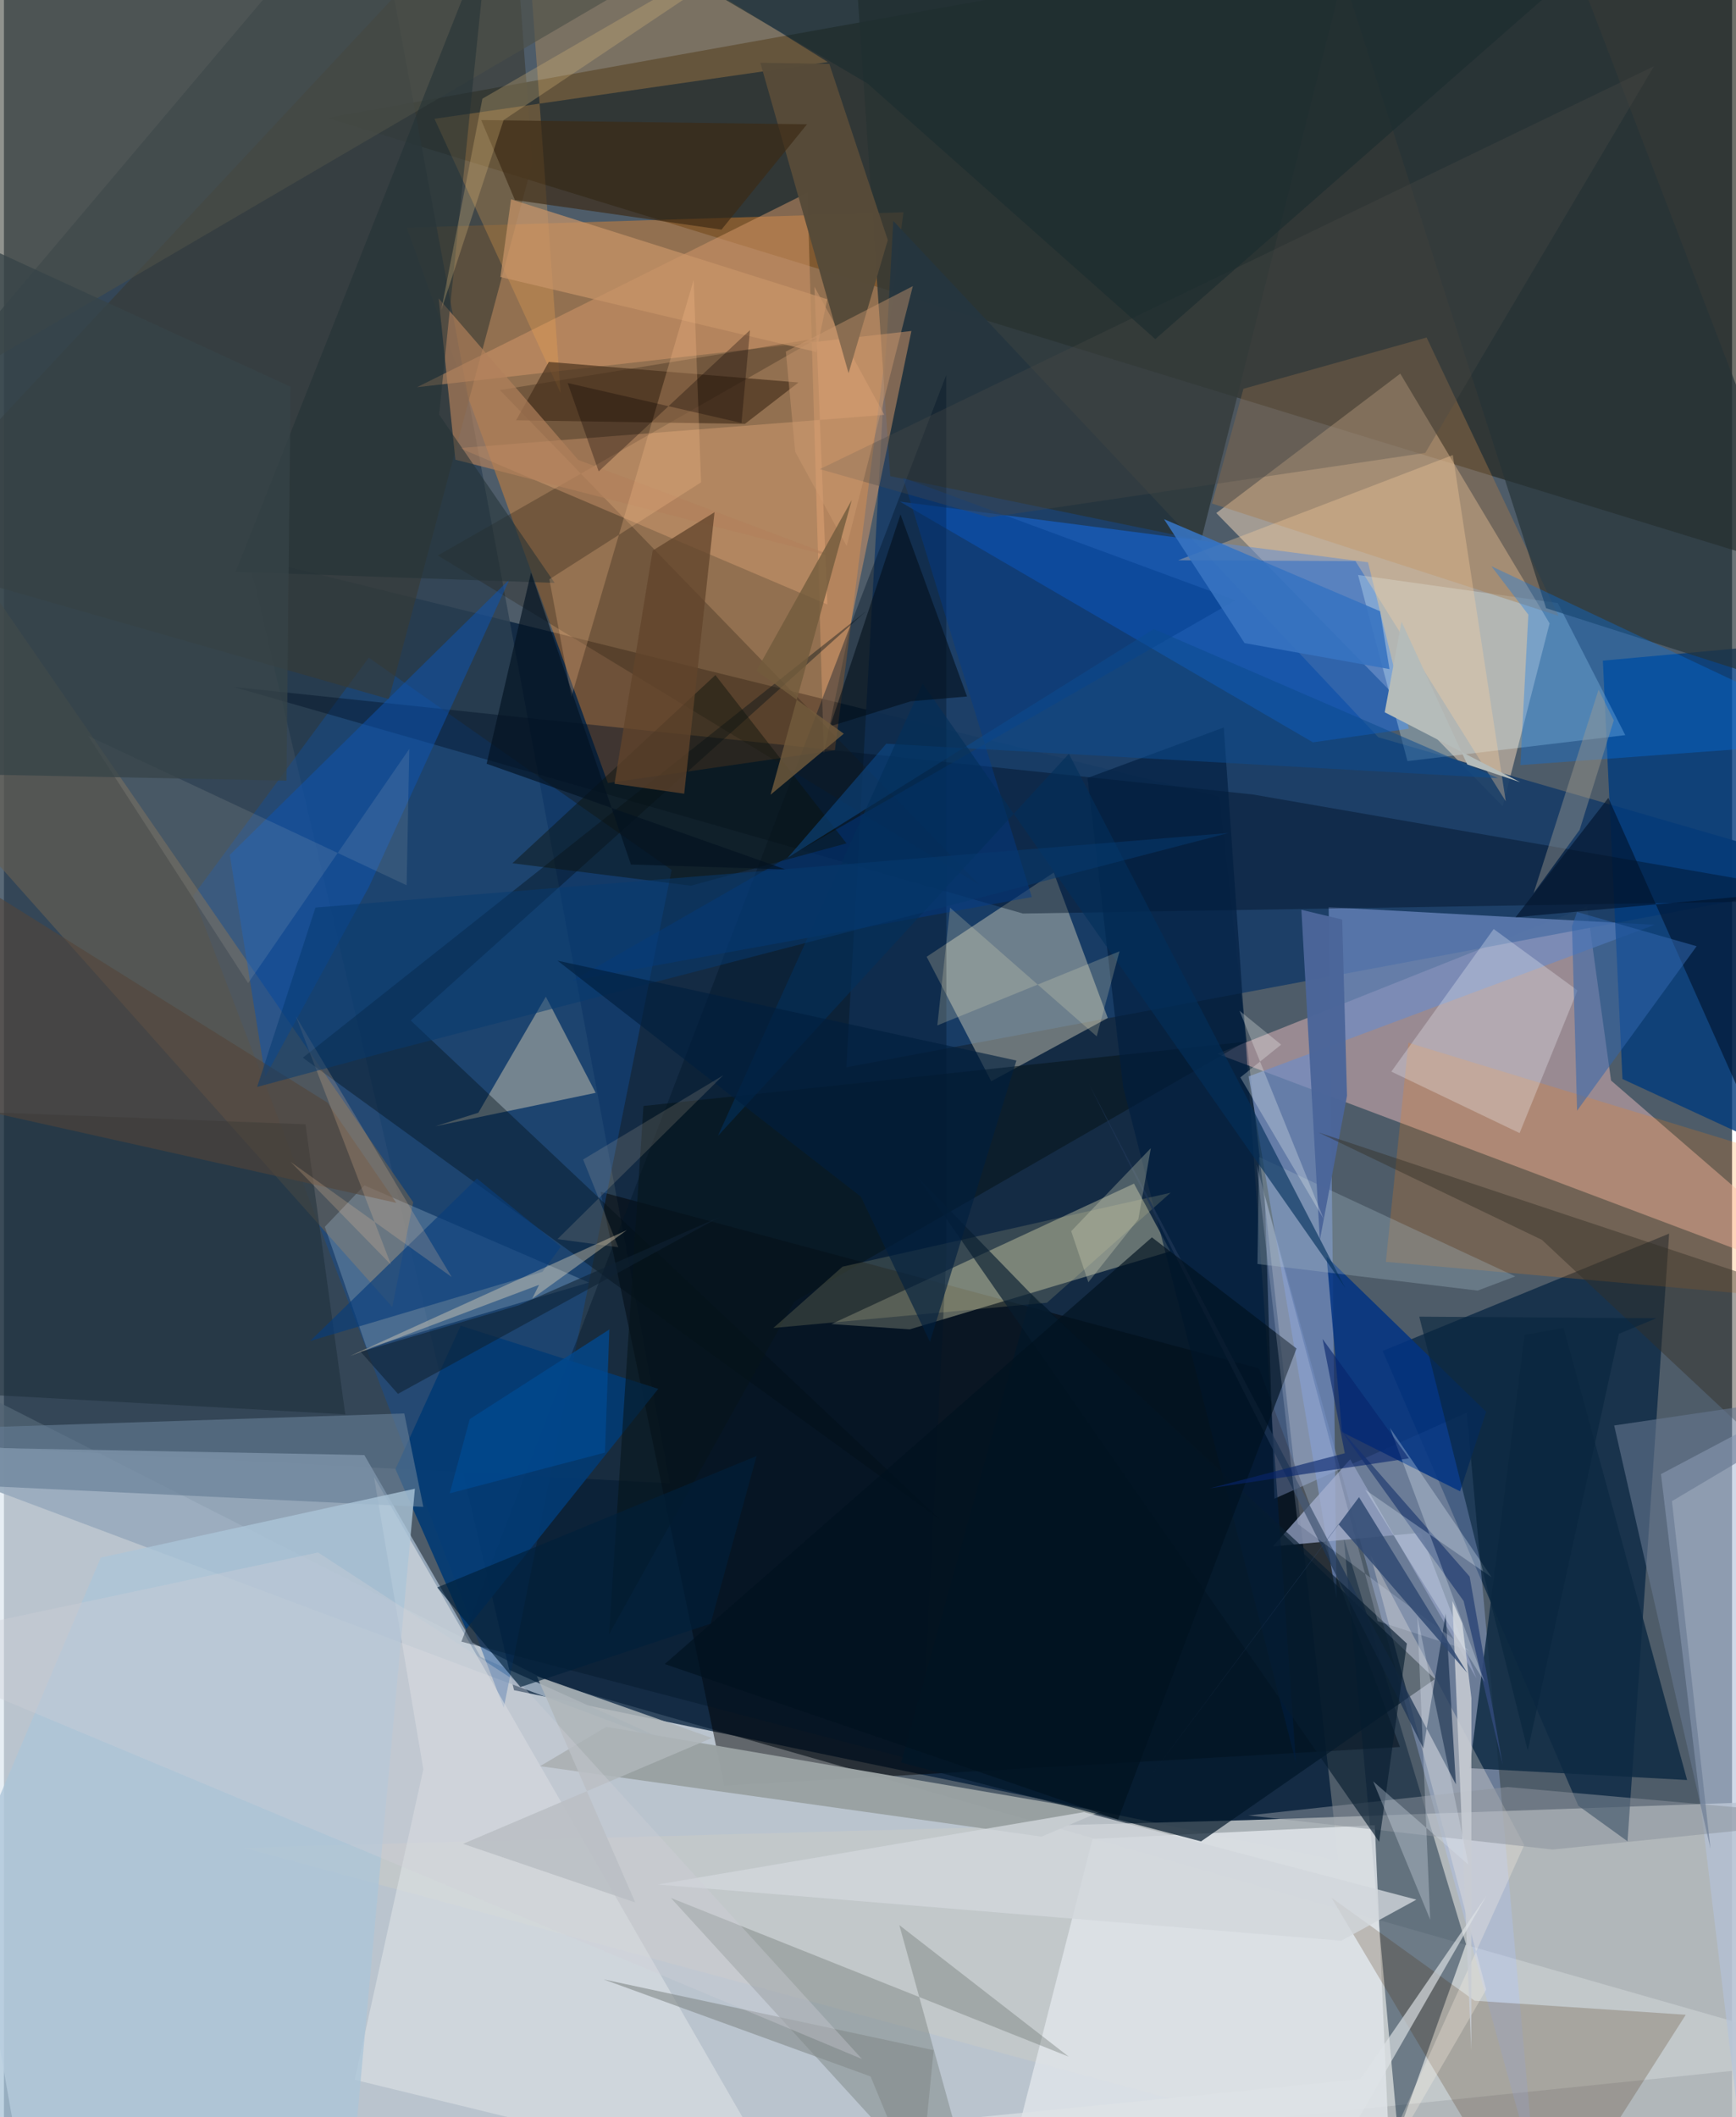 <svg xmlns="http://www.w3.org/2000/svg" width="228" height="278" viewBox="0 0 836 1024"><path fill="#4e5c69" d="M0 0h836v1024H0z"/><path fill="#dee8f0" fill-opacity=".745" d="M-62 648.021l328.009 166.48L898 995.242 14.75 1086z"/><path fill="#001c38" fill-opacity=".745" d="M118.19 269.402l128.565 548.092 398.848 82.427-57.68-514.546z"/><path fill="#c4c8ca" fill-opacity=".843" d="M115.471 893.63l486.38-13.315 286.424-10.13L826.513 1086z"/><path fill="#22241b" fill-opacity=".651" d="M883.06-57.929l-32.405 328.287-694.11-213.334 347.68-62.353z"/><path fill="#ff9127" fill-opacity=".384" d="M292.155 378.733l-97.33-268.606 240.312-7.448-33.149 260.194z"/><path fill="#fddec2" fill-opacity=".482" d="M725.055 389.94L586.5 248.14l88.995-67.422 72.233 120.795z"/><path fill="#ffc9ca" fill-opacity=".424" d="M765.833 438.483l11.63 84.128L898 626.81 586.962 509.694z"/><path fill="#2d4153" fill-opacity=".788" d="M322.103 717.394L-62 697.14V221.603L177.44-61.805z"/><path fill="#193e67" fill-opacity=".929" d="M898 424.216l-233.138-67.64-234.628-249.74-22.694 409.357z"/><path fill="#001f3f" fill-opacity=".678" d="M761.628 873.368l-94.625-219.974 138.567-56.74-20.133 293.92z"/><path fill="#9aacbe" fill-opacity=".918" d="M174.344 703.764L-62 699.261 329.669 846.08l-99.065-44.688z"/><path fill="#000002" fill-opacity=".478" d="M675.35 844.967l-68.185-183.084-318.57-85.455 59.897 287.183z"/><path fill="#e7e0c5" fill-opacity=".412" d="M477.617 522.975l56.389-30.603-26.153-70.359-61.484 40.735z"/><path fill="#d2d3af" fill-opacity=".424" d="M546.688 572.474l17.59 32.74-126.095 37.748-37.904-2.56z"/><path fill="#011934" fill-opacity=".439" d="M679.28 1086l-31.077-342.112 59.076 196.402-35.109 98.25z"/><path fill="#114f9b" fill-opacity=".424" d="M323.018 420.768L176.49 318.069l-85 115.25 150.295 392.676z"/><path fill="#146ce9" fill-opacity=".514" d="M679.654 352.457l-46.413 6.579L433.405 242.6l226.478 29.353z"/><path fill="#b5c3db" fill-opacity=".627" d="M826.633 921.81l-25.009-208.835 58.033-30.718-20.144 346.197z"/><path fill="#aec5fe" fill-opacity=".306" d="M740.807 1051.967l-130.86-473.819 4.646 146.727 93.103-41.681z"/><path fill="#6f8cc4" fill-opacity=".694" d="M798.572 447.295L602.19 520.62l42.472 252.62-3.799-334.494z"/><path fill="#003a7d" fill-opacity=".796" d="M773.505 319.521l9.485 202.35 96.664 44.644L898 308.23z"/><path fill="#dfe3e8" fill-opacity=".847" d="M672.026 1081.804l-8.865-199.046-136.555 6.69L476.377 1086z"/><path fill="#675e53" fill-opacity=".647" d="M197.986 581.504L-62 204.287l38.24 190.198 211.62 237.662z"/><path fill="#293333" fill-opacity=".773" d="M408.95-62h251.5l-81.296 323.3-150.402-31.002z"/><path fill="#dee2e6" fill-opacity=".592" d="M169.67 1005.919l206.108 50.217L179.008 714.3l23.877 141.463z"/><path fill="#001127" fill-opacity=".427" d="M111.126 332.259l492.984 51.996L898 435.202l-405.047 6.65z"/><path fill="#fce9c1" fill-opacity=".388" d="M286.261 528.562l-77.57 16.164 20.804-6.537 32.652-56.146z"/><path fill="#383a34" fill-opacity=".608" d="M255.605 79.025l-69.406 259.1L-62 267.099 245.265-62z"/><path fill="#442501" fill-opacity=".212" d="M813.61 974.467L742.421 1086l-100.19-168.14 69.243 49.828z"/><path fill="#d69969" fill-opacity=".506" d="M396.629 364.335l42.374-204.26-239.18 27.2L388.707 93.23z"/><path fill="#616b64" fill-opacity=".333" d="M433.162 931.11L476.044 1086 322.64 917.964l192.48 76.782z"/><path fill="#def8ff" fill-opacity=".294" d="M751.694 291.667l32.66 63.887-105.375 12.577-23.908-90.037z"/><path fill="#023383" fill-opacity=".847" d="M639.83 607.797l7.453 84.837 57.147 28.656 12.62-38.457z"/><path fill="#251c0e" fill-opacity=".29" d="M471.838 427.935L239.913 188.664l153.726-25.077-183.737 105.076z"/><path fill="#fdaf50" fill-opacity=".255" d="M269.274 190.04L251.01-62l147.56 92.024L208.26 57.45z"/><path fill="#ff7f06" fill-opacity=".204" d="M898 630.714v-59.705l-218.563-66.667-10.915 105.967z"/><path fill="#a77949" fill-opacity=".412" d="M752.026 297.866l-167.604-54.348 15.203-55.468 88.62-24.808z"/><path fill="#0e2a43" fill-opacity=".839" d="M814.254 860.934L709.1 855.216l26.543-209.569 18.871-3.366z"/><path fill="#001326" fill-opacity=".38" d="M455.94 606.579l-.115-425.136-234.53 612.56 222.356 58.182z"/><path fill="#b2cae2" fill-opacity=".267" d="M175.49 652.01l-20.26-58.646 19.135-20.06 108.63 47.01z"/><path fill="#033a73" fill-opacity=".914" d="M223.557 788.073l92.98-116.34-95.58-30.524-31.556 69.346z"/><path fill="#99a1a2" fill-opacity=".98" d="M291.434 835.195l239.17 40.954-28.66 12.169-242.578-34.084z"/><path fill="#ffb986" fill-opacity=".298" d="M392.08 138.669l33.84 61.989-205.43 16.062 177.876 75.637z"/><path fill="#000e15" fill-opacity=".388" d="M144.595 511.574L417.248 295.48 196.792 493.59 453.128 735.2z"/><path fill="#263237" fill-opacity=".678" d="M746.06 294.156L631.815-62l119.393 21.962L898 342.773z"/><path fill="#0e53af" fill-opacity=".533" d="M109.27 413.47l135.3-133.252-67.997 148.722-50.154 91.744z"/><path fill="#0278f3" fill-opacity=".322" d="M898 358.074l-164.403 11.979 3.856-72.763-17.89-23.45z"/><path fill="#93a1c2" fill-opacity=".773" d="M613.83 747.964l71.63-6.638 26.877 70.393-61.073-105.896z"/><path fill="#011628" fill-opacity=".686" d="M692.296 812.097l-113.188 78.52-145.095-38.126 63.05-226.77z"/><path fill="#657d94" fill-opacity=".62" d="M-2.74 719.018l-42.574-27.502 238.988-7.874 9.202 45.176z"/><path fill="#f1f5fe" fill-opacity=".29" d="M720.679 449.345l40.556 29.678-28.01 69.014-62.052-29.733z"/><path fill="#003c8c" fill-opacity=".447" d="M595.765 290.344L275.23 474.264l222.017-40.383-62.275-202.814z"/><path fill="#1a2a35" fill-opacity=".475" d="M145.89 543.78l19.225 140.291L-62 671.627l11-135.313z"/><path fill="#acc5d8" fill-opacity=".78" d="M198.804 720.048L165.24 1086-62 1010.085 46.846 753.35z"/><path fill="#4c4f47" fill-opacity=".62" d="M-33.648-3.657l352.214-12.089L-62 206.881-.533-16.231z"/><path fill="#452f1a" fill-opacity=".655" d="M384.371 184.996l-25.91 20.019-110.703-1.72 15.807-28.247z"/><path fill="#fff4e8" fill-opacity=".282" d="M717.061 962.296l-59.647 102.813 78.042-172.692-74.404-140.388z"/><path fill="#c99569" fill-opacity=".698" d="M392.976 170.257l-152.8-36.266 5.135-37.588 152.994 48.336z"/><path fill="#06141a" fill-opacity=".565" d="M309.38 534.927l291.04-31.058-218.08 125.618-89.625 160.997z"/><path fill="#001d3f" fill-opacity=".631" d="M524.193 376.263l65.924-24.418 34.925 500.778-83.629-326.888z"/><path fill="#f7e7a3" fill-opacity=".157" d="M405.673 612.646l-33.445 29.646 132.352-12.208 59.821-53.203z"/><path fill="#a2b8c3" fill-opacity=".318" d="M731.144 617.338l-123.98-57.749-.76 51.754 106.514 12.876z"/><path fill="#574b39" fill-opacity=".992" d="M365.928 30.353l33.365.56 28.287 85.182-18.982 64.392z"/><path fill="#1f3654" fill-opacity=".737" d="M686.682 845.695l10.798-65.277 4.934 82.602-177.6-338.86z"/><path fill="#00122b" fill-opacity=".612" d="M776.166 385.901l-44.906 57.741L898 428.356l-8.21 212.302z"/><path fill="#0c120c" fill-opacity=".451" d="M245.983 417.528l86.293 10.85 75.31-20.484-63.412-81.381z"/><path fill="#afb6b9" fill-opacity=".863" d="M342.474 840.6l-84.684-29.892 47.6 109.424-83.283-28.336z"/><path fill="#083d7a" fill-opacity=".663" d="M228.822 570.015l-80.68 78.573L260.51 615.14l8.883-12.13z"/><path fill="#ffd2a2" fill-opacity=".318" d="M700.918 220.089l25.618 167.464-72.713-116.157-85.747-.416z"/><path fill="#4b669a" fill-opacity=".976" d="M627.66 440.038l8.923 159.788 13.145-69.838-2.34-85.245z"/><path fill="#342f25" fill-opacity=".439" d="M850.106 618.962l-.428 79.58-105.634-98.855-108.139-51.982z"/><path fill="#b2805b" fill-opacity=".671" d="M218.388 222.317l-8.101-78.007 67.515 78.13 126.88 47.853z"/><path fill="#8c949c" fill-opacity=".518" d="M727.433 864.333L898 879.445l-148.808 15.11-147.234-16.494z"/><path fill="#071c2f" fill-opacity=".643" d="M665.297 890.846l13.393-95.922-176.313-163.465-60.657-62.446z"/><path fill="#fbe5c2" fill-opacity=".357" d="M258.872 621.433l-3.336 6.697 45.756-33.126-133.913 60.873z"/><path fill="#00111f" fill-opacity=".659" d="M625.3 652.22l-86.343 227.818-219.273-75.195 235.663-206.376z"/><path fill="#544438" fill-opacity=".576" d="M-62 525.553V396.749l218.558 136.593 33.254 48.442z"/><path fill="#3b2a15" fill-opacity=".659" d="M230.876 58.068l16.302 38.672 99.939 14.323 41.385-50.944z"/><path fill="#3166ab" fill-opacity=".537" d="M761.042 537.191l57.831-79.538-57.856-16.552-2.445 6.876z"/><path fill="#233235" fill-opacity=".537" d="M210.518 200.495l55.894 81.436-154.372-5.353L234.262-32.137z"/><path fill="#0c4b8f" fill-opacity=".533" d="M722.835 376.372l-296-16.66-47.706 55.169 177.148-110.637z"/><path fill="#d1d7dc" fill-opacity=".796" d="M316.218 911.475l330.758 27.186 36.31-19.867-160.828-42.34z"/><path fill="#4b4c48" fill-opacity=".325" d="M798.227 32.036L394.694 226.892l81.953 23.379 210.954-31.216z"/><path fill="#f8f1da" fill-opacity=".106" d="M40.795 355.995l154.007 72.177 1.292-65.943-77.989 113.3z"/><path fill="#848b8b" fill-opacity=".608" d="M419.26 1004.32l23.616 57.297 6.88-70.018-159.753-34.258z"/><path fill="#032f5a" fill-opacity=".624" d="M648.847 622.88l-204.41-292.272-99.038 218.78 169.773-184.82z"/><path fill="#1c2c30" fill-opacity=".659" d="M417.737 40.363L556.99 164.019 796.656-46.189l-479.832 27.09z"/><path fill="#a19e91" fill-opacity=".416" d="M740.005 431.978l31.42-98.424 7.37 14.856-16.525 52.97z"/><path fill="#ffc58f" fill-opacity=".247" d="M337.244 233.283l-73.396 46.889 10.648 56.929 59.16-201.691z"/><path fill="#e8eaff" fill-opacity=".192" d="M664.534 784.085l-58.567-220.82 19.95 173.844 83.026 61.265z"/><path fill="#677791" fill-opacity=".588" d="M778.983 689.45L898 671.922l-91.06 54.125 18.615 168.077z"/><path fill="#c8cdd4" fill-opacity=".855" d="M709.916 821.393l-.069 170.322-9.137-217.4 4.793 10.852z"/><path fill="#304878" fill-opacity=".875" d="M706.146 774.341l-60.585-84.307 63.494 72.492 15.972 90.991z"/><path fill="#030f19" fill-opacity=".58" d="M399.644 351.296l39.112-12.13 27.157-2.295-32.189-88.03z"/><path fill="#2f4871" fill-opacity=".824" d="M655.546 724.11L554.043 859.898l91.55-122.668 62.328 71.887z"/><path fill="#021120" fill-opacity=".655" d="M303.31 418.138l74.743 2.37L233.507 369.4l21.475-92.5z"/><path fill="#f3e8be" fill-opacity=".216" d="M457.712 439.017l70.929 62.244 11.045-41.157-88.148 35.85z"/><path fill="#dcba7b" fill-opacity=".294" d="M241.725 58.065L421.065-62l-189.6 109.72-19.933 102.31z"/><path fill="#fed0a3" fill-opacity=".2" d="M187.212 611.661l-48.534-49.698 77.926 55.684-75.405-126.175z"/><path fill="#61442b" fill-opacity=".753" d="M343.754 247.736l-14.67 136.153-33.73-4.806 18.46-112.78z"/><path fill="#eff9ff" fill-opacity=".275" d="M716.362 813.587l-45.837-122.96 49.182 72.262-61.158-42.355z"/><path fill="#063b70" fill-opacity=".522" d="M150.704 438.946l-28.224 86.778 64.288-17.405 405.728-105.433z"/><path fill="#3774c1" fill-opacity=".89" d="M600.162 311.042l-38.963-59.933 104.523 44.533 4.558 27.986z"/><path fill="#ce9b72" fill-opacity=".427" d="M378.258 170.046l4.514 48.471 24.926 45.628 31.995-125.756z"/><path fill="#dfe3e7" fill-opacity=".651" d="M717.095 917.07l-78.88 137.332-512.486 4.029 530.458-52.818z"/><path fill="#011f3e" fill-opacity=".635" d="M414.562 578.807l-146.775-114.18 222.006 48.318-41.818 136.067z"/><path fill="#0f2233" fill-opacity=".58" d="M172.587 653.826l76.384-22.47 97.188-42.72-155.55 85.525z"/><path fill="#07256c" fill-opacity=".612" d="M637.898 647.611l41.772 57.76-96.3 14.465 65.293-16.94z"/><path fill="#e4e2c3" fill-opacity=".278" d="M516.304 595.48l8.3 24.703 24.177-30.491 6.048-34.362z"/><path fill="#374448" fill-opacity=".757" d="M-62 373.575l198.671 3.997 1.989-190.512-183.717-84.364z"/><path fill="#004991" fill-opacity=".753" d="M290.754 702.58l2.124-59.573-67.522 43.34-9.71 35.931z"/><path fill="#0b0300" fill-opacity=".306" d="M356.788 204.586l-84.08-19.335 14.995 42.74 73.2-68.316z"/><path fill="#dae4f1" fill-opacity=".322" d="M683.748 781.84l6.236 146.68-27.586-66.921 46.07 40.278z"/><path fill="#ced0d8" fill-opacity=".353" d="M250.813 815.23L415.05 995.85-62 796.358l213.936-45.49z"/><path fill="#09263d" fill-opacity=".624" d="M737.172 846.717l-52.486-209.885 114.745.727-18.137 7.56z"/><path fill="#b5bcba" d="M676.109 300.684l-8.133 43.82 65.493 33.789-25.548-8.543z"/><path fill="#00203a" fill-opacity=".647" d="M209.619 767.777l154.478-63.56-22.25 81.098-91.986 30.664z"/><path fill="#ffe8c3" fill-opacity=".141" d="M347.968 520.08l-80.19 79.234 29.434 3.933-17.025-42.438z"/><path fill="#fafefb" fill-opacity=".263" d="M638.428 589.53l-40.715-100.695 20.152 16.424-19.747 15.846z"/><path fill="#725b3c" fill-opacity=".8" d="M406.283 354.86l-35.412 29.512 39.266-142.524-46.087 82.549z"/></svg>